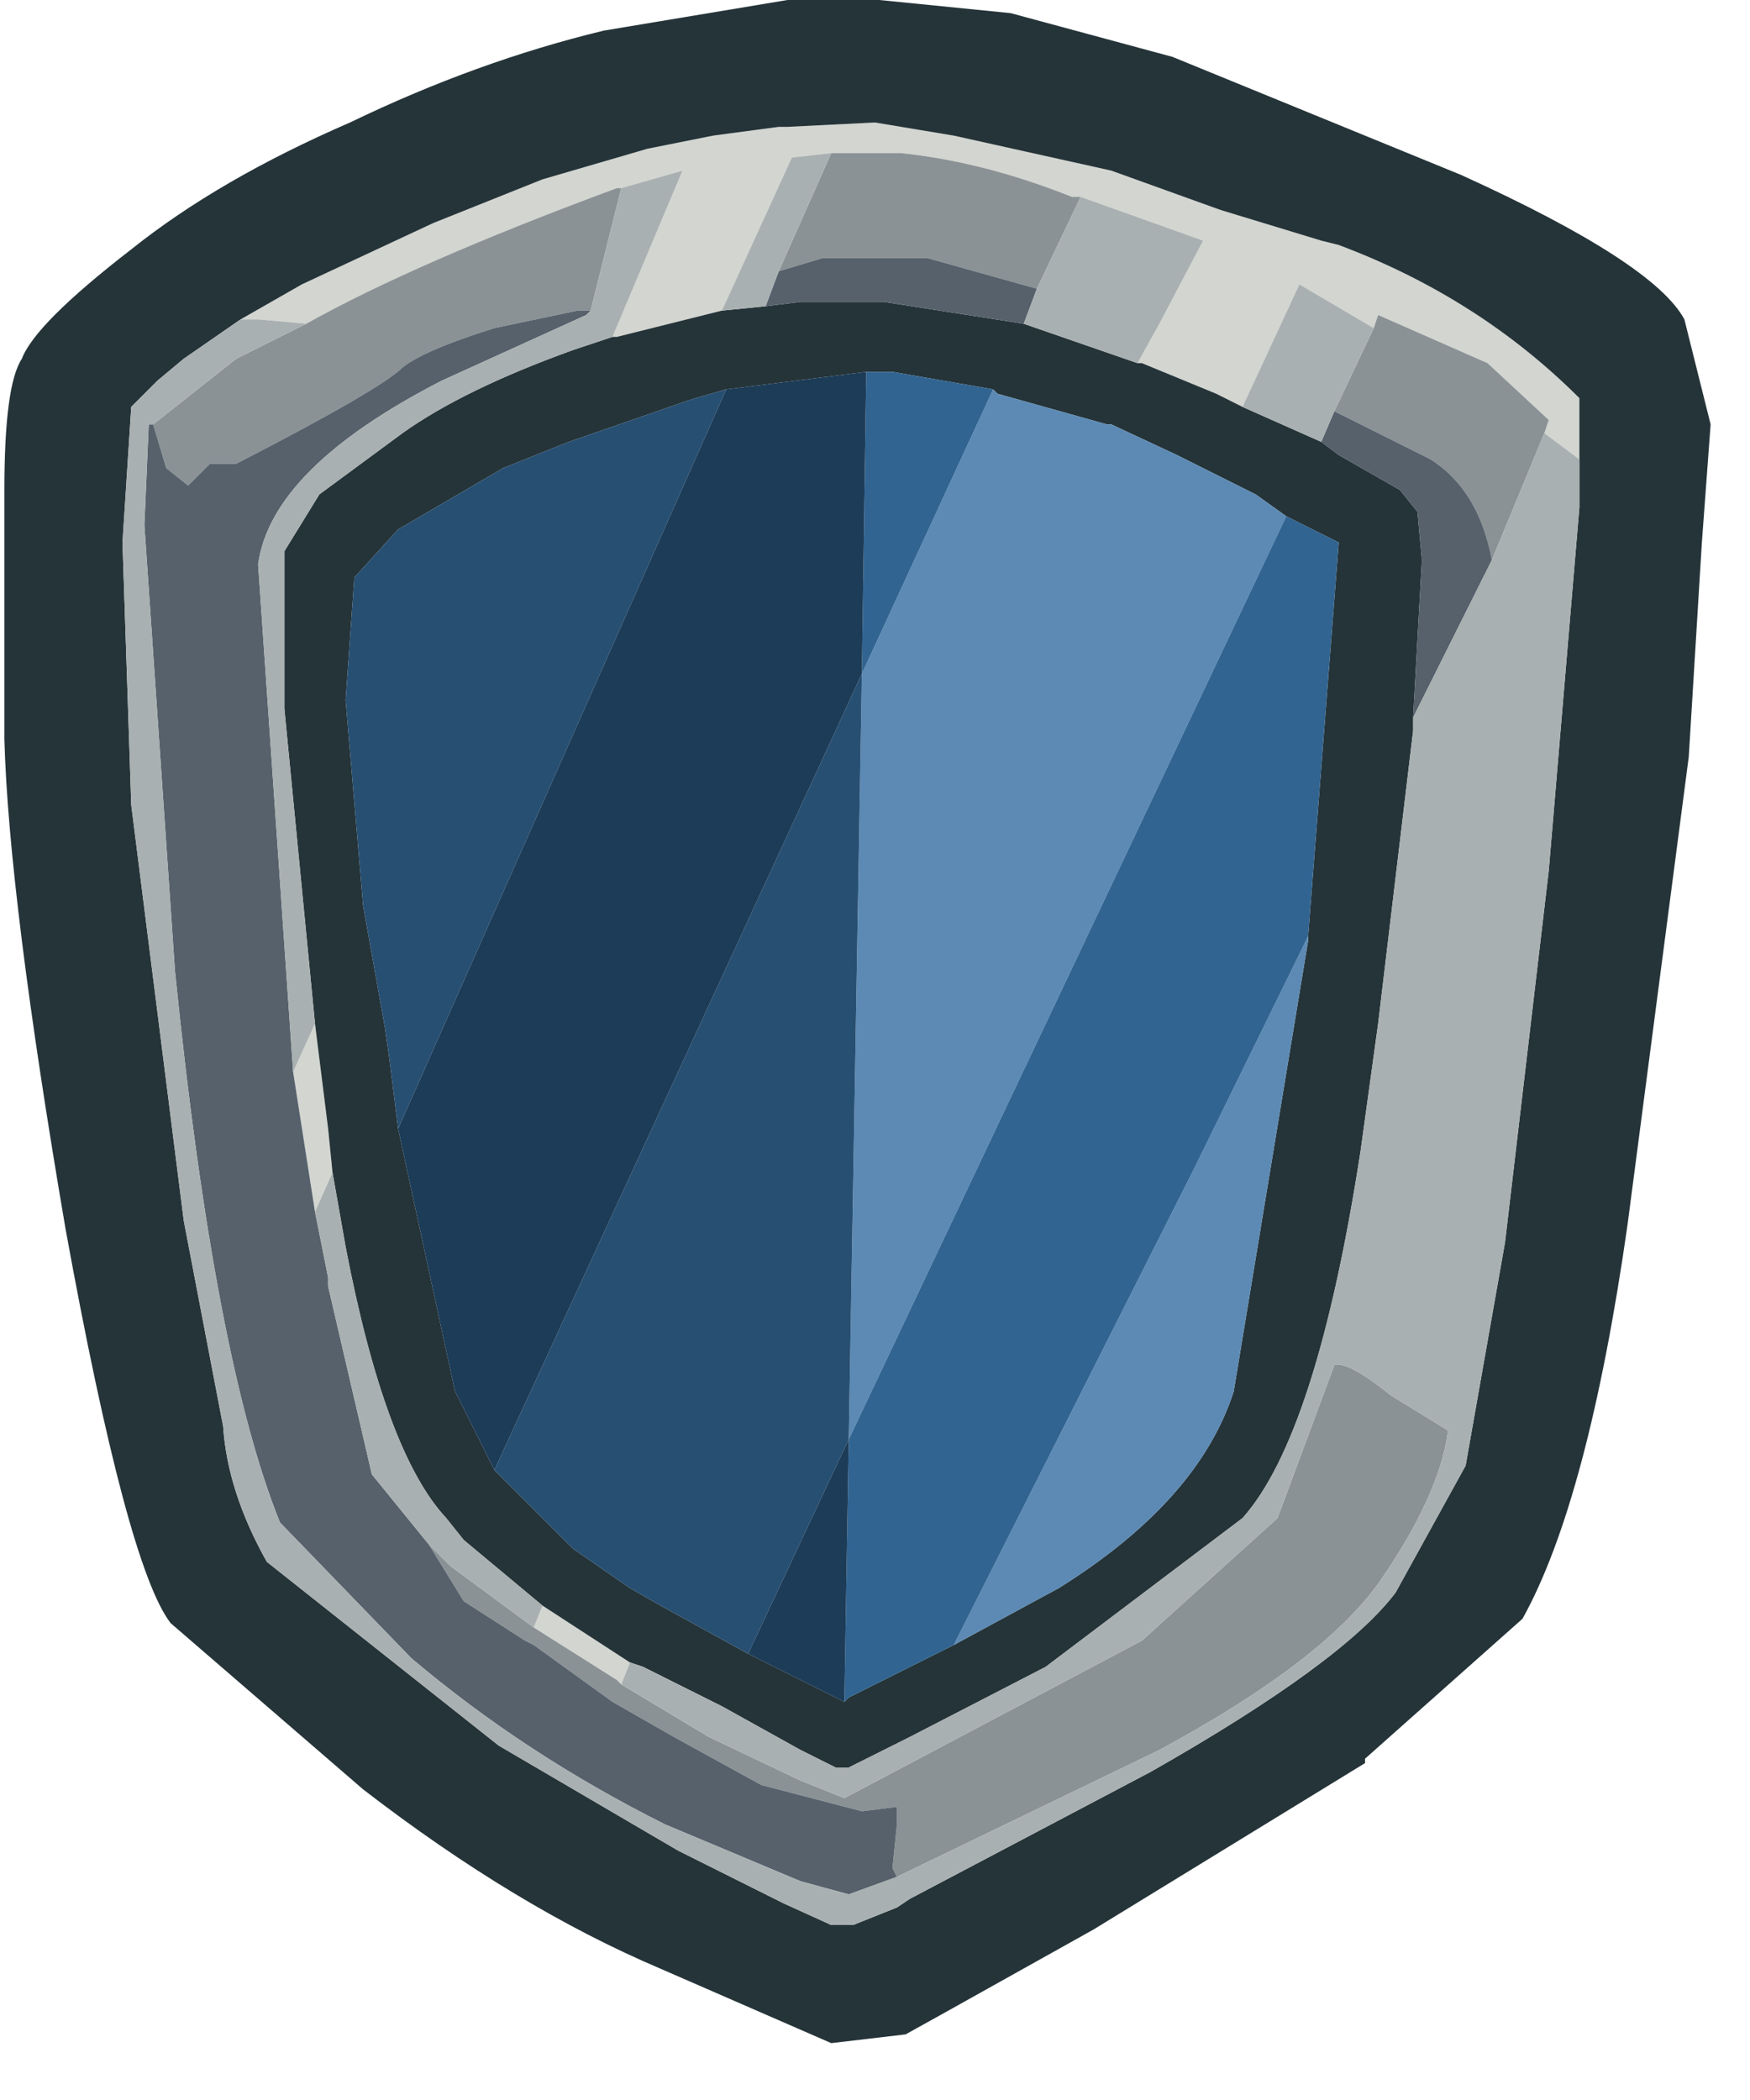 <?xml version="1.0" encoding="utf-8"?>
<svg version="1.1" id="Layer_1"
xmlns="http://www.w3.org/2000/svg"
xmlns:xlink="http://www.w3.org/1999/xlink"
xmlns:author="http://www.sothink.com"
width="20px" height="24px"
xml:space="preserve">
<g id="970" transform="matrix(1, 0, 0, 1, 0.5, 0.5)">
<path style="fill:#D3D5D0;fill-opacity:1" d="M14.35,2.75L13.7 4.15L13.4 4L12.55 3.65L12.5 3.65L12.75 3.2L13.25 2.25L11.85 1.75L11.75 1.75Q10.75 1.35 9.8 1.25L9 1.25L8.55 1.3L7.75 3.05L7.55 3.1L6.55 3.35L6.5 3.35L7.3 1.45L6.6 1.65L6.55 1.65Q4.25 2.5 3 3.2L2.45 3.15L2.25 3.15L2.95 2.75L4.45 2.05L5.7 1.55L6.9 1.2L7.65 1.05L8.4 0.95L8.5 0.95L9.5 0.9L10.4 1.05L12.2 1.45L13.45 1.9L14.6 2.25L14.8 2.3Q16.4 2.9 17.55 4.05L17.55 4.75L17.15 4.45L17.2 4.3L16.5 3.65L15.25 3.1L15.2 3.25L14.35 2.75M6.55,18.7L5.6 18.1L5.7 17.85L6.7 18.5L6.6 18.75L6.55 18.7M3.25,12.4L3.3 12.9L3.1 13.35L2.85 11.75L3.1 11.2L3.25 12.4" />
<path style="fill:#8A9295;fill-opacity:1" d="M16.55,5.9Q16.4 5.1 15.85 4.75L14.75 4.2L15.2 3.25L15.25 3.1L16.5 3.65L17.2 4.3L17.15 4.45L16.55 5.9M1.25,4.35L2.2 3.6L3 3.2Q4.25 2.5 6.55 1.65L6.6 1.65L6.5 2.05L6.25 3.05L6.1 3.05L5.15 3.25Q4.35 3.5 4.1 3.7Q3.85 3.95 2.2 4.8L1.9 4.8L1.65 5.05L1.4 4.85L1.25 4.35M9,1.25L9.8 1.25Q10.75 1.35 11.75 1.75L11.85 1.75L11.35 2.8L10.1 2.45L9.45 2.45L8.9 2.45L8.4 2.6L9 1.25M4.65,17.4L5.6 18.1L6.55 18.7L6.6 18.75L7.6 19.35L8.65 19.85L9.15 20.05L12.55 18.25L14.1 16.85L14.75 15.1Q14.9 15.05 15.4 15.45L16.05 15.85Q15.95 16.6 15.25 17.6Q14.6 18.5 12.75 19.5L9.75 20.95L9.7 20.85L9.75 20.35L9.75 20.15L9.35 20.2L8.2 19.9L7.2 19.35L6.5 18.95L5.6 18.3L5.5 18.25L4.8 17.8L4.4 17.15L4.65 17.4" />
<path style="fill:#253439;fill-opacity:1" d="M8.5,-0.5L9.5 -0.5L9.55 -0.5L11.05 -0.35L12.9 0.15L16.2 1.5Q18.4 2.5 18.75 3.15L19.05 4.35L18.95 5.7L18.8 8.15L18.1 13.5Q17.65 16.65 16.9 18L15.1 19.6L15.1 19.65L12 21.55L10.3 22.5L9.85 22.75L9 22.85L7.05 22Q5.4 21.3 3.65 19.95L1.45 18.05Q0.95 17.4 0.25 13.55Q-0.4 9.75 -0.45 7.95L-0.45 5.1Q-0.45 3.9 -0.25 3.6Q-0.1 3.2 1 2.35Q2 1.55 3.5 0.9Q4.95 0.2 6.4 -0.15L8.5 -0.5M1.6,3.6L1.3 3.85L1 4.15L0.9 5.7L1 8.7L1.6 13.45L2.05 15.8Q2.1 16.55 2.55 17.35L5.2 19.45L7.25 20.65L8.45 21.25L9 21.5L9.25 21.5L9.75 21.3L9.9 21.2L12.65 19.75Q14.85 18.5 15.45 17.7L16.25 16.25L16.7 13.7L17.2 9.45L17.55 5.3L17.55 4.75L17.55 4.05Q16.4 2.9 14.8 2.3L14.6 2.25L13.45 1.9L12.2 1.45L10.4 1.05L9.5 0.9L8.5 0.95L8.4 0.95L7.65 1.05L6.9 1.2L5.7 1.55L4.45 2.05L2.95 2.75L2.25 3.15L1.6 3.6M3.3,12.9L3.25 12.4L3.1 11.2L2.75 7.6L2.75 5.8L3.15 5.15L4.1 4.45Q4.8 3.95 6.05 3.5L6.5 3.35L6.55 3.35L7.55 3.1L7.75 3.05L8.25 3L8.65 2.95L9.05 2.95L9.15 2.95L9.2 2.95L9.45 2.95L9.6 2.95L11.2 3.2L12.5 3.65L12.55 3.65L13.4 4L13.7 4.15L14.6 4.55L14.8 4.7L15.5 5.1L15.7 5.35L15.75 5.9L15.65 7.7L15.65 7.85L15.25 11.2L15.05 12.65Q14.55 15.9 13.7 16.85L11.45 18.55L9.9 19.35L9.6 19.5L9.2 19.7L9.15 19.7L9.05 19.7L8.65 19.5L7.75 19L6.85 18.55L6.7 18.5L5.7 17.85L4.8 17.1L4.6 16.85Q3.9 16.1 3.45 13.75L3.3 12.9M9.7,3.75L9.4 3.75L7.8 3.95L7.45 4.05L7.3 4.1L6 4.55L5.25 4.85L4.05 5.55L3.55 6.1L3.45 7.5L3.65 9.85L3.9 11.25L3.95 11.6L4.05 12.4L4.7 15.4L5.15 16.3L6.05 17.2L6.7 17.65L7.05 17.85L8.05 18.4L8.65 18.7L9.05 18.9L9.15 18.95L9.2 18.9L9.6 18.7L10.4 18.3L11.6 17.65Q13.2 16.65 13.6 15.4L14.45 10.25L14.45 10.2L14.8 5.7L14.2 5.4L13.85 5.15L13.35 4.9L12.95 4.7L12.2 4.35L12.15 4.35L10.9 4L10.85 3.95L9.7 3.75" />
<path style="fill:#56616C;fill-opacity:1" d="M15.65,7.7L15.75 5.9L15.7 5.35L15.5 5.1L14.8 4.7L14.6 4.55L14.75 4.2L15.85 4.75Q16.4 5.1 16.55 5.9L15.65 7.7M8.4,2.6L8.9 2.45L9.45 2.45L10.1 2.45L11.35 2.8L11.2 3.2L9.6 2.95L9.45 2.95L9.2 2.95L9.15 2.95L9.05 2.95L8.65 2.95L8.25 3L8.4 2.6M3.25,14.1L3.25 14.2L3.75 16.35L4.4 17.15L4.8 17.8L5.5 18.25L5.6 18.3L6.5 18.95L7.2 19.35L8.2 19.9L9.35 20.2L9.75 20.15L9.75 20.35L9.7 20.85L9.75 20.95L9.2 21.15L8.65 21L7.1 20.35Q5.5 19.55 4.2 18.45L2.7 16.9Q1.95 15.05 1.5 10.6L1.15 5.5L1.2 4.35L1.25 4.35L1.4 4.85L1.65 5.05L1.9 4.8L2.2 4.8Q3.85 3.95 4.1 3.7Q4.35 3.5 5.15 3.25L6.1 3.05L6.25 3.05L6.2 3.1L4.55 3.85Q2.6 4.85 2.45 5.95L2.85 11.75L3.1 13.35L3.25 14.1" />
<path style="fill:#A9B0B1;fill-opacity:1" d="M16.55,5.9L17.15 4.45L17.55 4.75L17.55 5.3L17.2 9.45L16.7 13.7L16.25 16.25L15.45 17.7Q14.85 18.5 12.65 19.75L9.9 21.2L9.75 21.3L9.25 21.5L9 21.5L8.45 21.25L7.25 20.65L5.2 19.45L2.55 17.35Q2.1 16.55 2.05 15.8L1.6 13.45L1 8.7L0.9 5.7L1 4.15L1.3 3.85L1.6 3.6L2.25 3.15L2.45 3.15L3 3.2L2.2 3.6L1.25 4.35L1.2 4.35L1.15 5.5L1.5 10.6Q1.95 15.05 2.7 16.9L4.2 18.45Q5.5 19.55 7.1 20.35L8.65 21L9.2 21.15L9.75 20.95L12.75 19.5Q14.6 18.5 15.25 17.6Q15.95 16.6 16.05 15.85L15.4 15.45Q14.9 15.05 14.75 15.1L14.1 16.85L12.55 18.25L9.15 20.05L8.65 19.85L7.6 19.35L6.6 18.75L6.7 18.5L6.85 18.55L7.75 19L8.65 19.5L9.05 19.7L9.15 19.7L9.2 19.7L9.6 19.5L9.9 19.35L11.45 18.55L13.7 16.85Q14.55 15.9 15.05 12.65L15.25 11.2L15.65 7.85L15.65 7.7L16.55 5.9M2.85,11.75L2.45 5.95Q2.6 4.85 4.55 3.85L6.2 3.1L6.25 3.05L6.5 2.05L6.6 1.65L7.3 1.45L6.5 3.35L6.05 3.5Q4.8 3.95 4.1 4.45L3.15 5.15L2.75 5.8L2.75 7.6L3.1 11.2L2.85 11.75M8.4,2.6L8.25 3L7.75 3.05L8.55 1.3L9 1.25L8.4 2.6M11.35,2.8L11.85 1.75L13.25 2.25L12.75 3.2L12.5 3.65L11.2 3.2L11.35 2.8M14.6,4.55L13.7 4.15L14.35 2.75L15.2 3.25L14.75 4.2L14.6 4.55M4.4,17.15L3.75 16.35L3.25 14.2L3.25 14.1L3.1 13.35L3.3 12.9L3.45 13.75Q3.9 16.1 4.6 16.85L4.8 17.1L5.7 17.85L5.6 18.1L4.65 17.4L4.4 17.15" />
<path style="fill:#5C8AB4;fill-opacity:1" d="M9.2,15.95L9.35 7.2L10.85 3.95L10.9 4L12.15 4.35L12.2 4.35L12.95 4.7L13.35 4.9L13.85 5.15L14.2 5.4L9.2 15.95M13.15,12.85L14.45 10.2L14.45 10.25L13.6 15.4Q13.2 16.65 11.6 17.65L10.4 18.3L13.15 12.85" />
<path style="fill:#316491;fill-opacity:1" d="M10.4,18.3L9.6 18.7L9.2 18.9L9.15 18.95L9.2 15.95L14.2 5.4L14.8 5.7L14.45 10.2L13.15 12.85L10.4 18.3M9.4,3.75L9.7 3.75L10.85 3.95L9.35 7.2L9.4 3.75" />
<path style="fill:#274F72;fill-opacity:1" d="M9.35,7.2L9.2 15.95L8.05 18.4L7.05 17.85L6.7 17.65L6.05 17.2L5.15 16.3L9.35 7.2M4.05,12.4L3.95 11.6L3.9 11.25L3.65 9.85L3.45 7.5L3.55 6.1L4.05 5.55L5.25 4.85L6 4.55L7.3 4.1L7.45 4.05L7.8 3.95L4.05 12.4" />
<path style="fill:#1C3C58;fill-opacity:1" d="M9.15,18.95L9.05 18.9L8.65 18.7L8.05 18.4L9.2 15.95L9.15 18.95M7.8,3.95L9.4 3.75L9.35 7.2L5.15 16.3L4.7 15.4L4.05 12.4L7.8 3.95" />
</g>
</svg>

